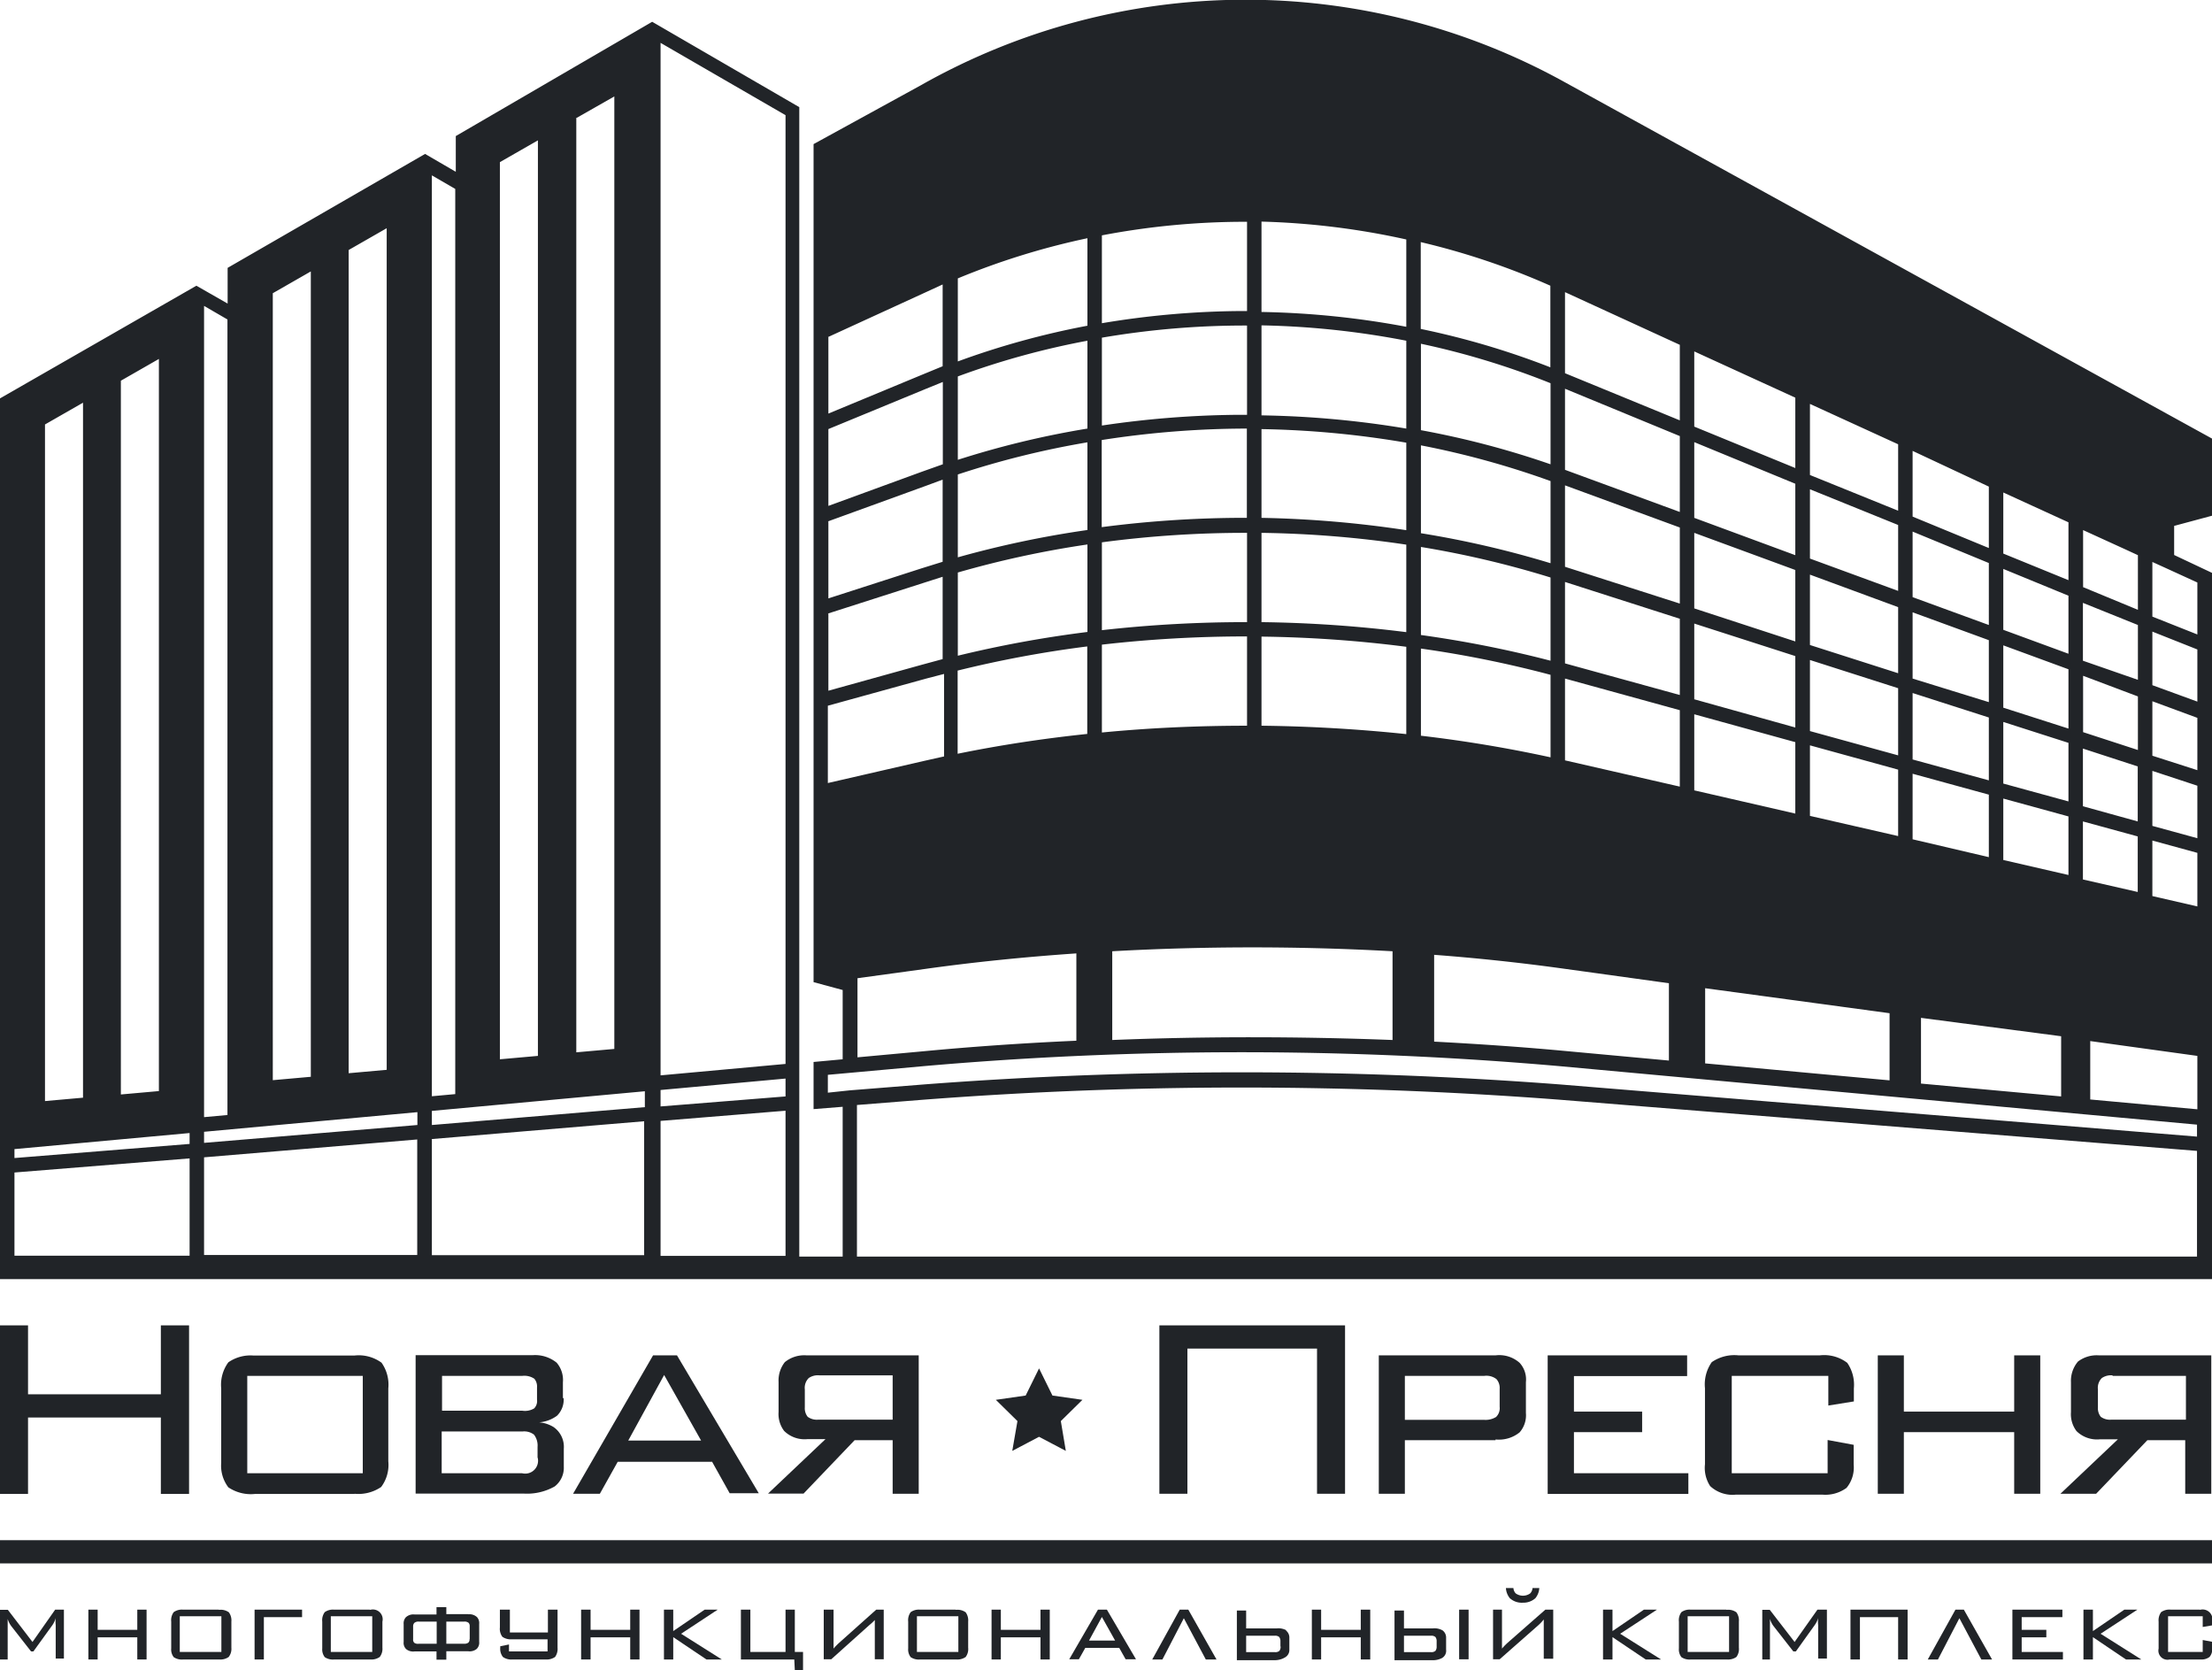 <svg id="Слой_1" data-name="Слой 1" xmlns="http://www.w3.org/2000/svg" xmlns:xlink="http://www.w3.org/1999/xlink" viewBox="0 0 123.9 93.54"><defs><style>.cls-1{fill:none;}.cls-2{fill:#212428;}.cls-3{clip-path:url(#clip-path);}</style><clipPath id="clip-path" transform="translate(0 0)"><rect class="cls-1" width="123.9" height="93.54"/></clipPath></defs><title>logo</title><polygon class="cls-2" points="9.01 74.22 9.01 78.08 1.57 78.08 1.57 74.22 0 74.22 0 83.66 1.57 83.66 1.57 79.38 9.01 79.38 9.01 83.66 10.59 83.66 10.59 74.22 9.01 74.22"/><g class="cls-3"><path class="cls-2" d="M13.85,77.05h6.47V82.5H13.85V77.05Zm6,6.6a2.26,2.26,0,0,0,1.5-.38,2.06,2.06,0,0,0,.4-1.44V77.75a2.13,2.13,0,0,0-.38-1.44,2.17,2.17,0,0,0-1.52-.4H14.2a2.17,2.17,0,0,0-1.41.38,2.13,2.13,0,0,0-.4,1.46v4.17a2,2,0,0,0,.4,1.37,2.25,2.25,0,0,0,1.5.37h5.59Z" transform="translate(0 0)"/><path class="cls-2" d="M30.12,81.64a0.72,0.72,0,0,1-.88.86h-4.5V80.16h4.55a0.9,0.9,0,0,1,.62.18,1,1,0,0,1,.2.69v0.6Zm-5.37-4.59h4.5a1,1,0,0,1,.68.16,0.67,0.67,0,0,1,.15.48v0.69a0.59,0.59,0,0,1-.16.49,1,1,0,0,1-.66.13h-4.5v-2Zm6.78,1.26v-0.9a1.49,1.49,0,0,0-.35-1.1,1.92,1.92,0,0,0-1.35-.42H23.28v7.75h6.05a3.14,3.14,0,0,0,1.74-.4,1.32,1.32,0,0,0,.51-1.11v-1A1.35,1.35,0,0,0,31,79.91a1.86,1.86,0,0,0-.8-0.26,1.93,1.93,0,0,0,1-.37,1.26,1.26,0,0,0,.37-1" transform="translate(0 0)"/><path class="cls-2" d="M37.2,77l2.07,3.67H35.19Zm2.67,4.83,1,1.79h1.63L37.92,75.9H36.58L32.1,83.65h1.5l1-1.79h5.28Z" transform="translate(0 0)"/><path class="cls-2" d="M45.84,79.5a0.87,0.87,0,0,1-.6-0.16,0.77,0.77,0,0,1-.16-0.53v-1a0.77,0.77,0,0,1,.22-0.64,0.9,0.9,0,0,1,.6-0.15H50V79.5H45.84ZM45,83.65l2.87-3H50v3h1.46V75.9H45.18a1.72,1.72,0,0,0-1.22.38,1.66,1.66,0,0,0-.35,1.11v1.68a1.57,1.57,0,0,0,.31,1.06,1.63,1.63,0,0,0,1.32.46h1l-3.22,3.05h2Z" transform="translate(0 0)"/><polygon class="cls-2" points="75.34 83.65 75.34 74.22 64.94 74.22 64.94 83.65 66.51 83.65 66.51 75.52 73.77 75.52 73.77 83.65 75.34 83.65"/><path class="cls-2" d="M78.69,77.05h4.44a0.92,0.92,0,0,1,.69.18,0.75,0.75,0,0,1,.18.55v1a0.69,0.69,0,0,1-.2.57,1.12,1.12,0,0,1-.68.16H78.69V77.05Zm5.08,3.56a1.84,1.84,0,0,0,1.35-.4,1.45,1.45,0,0,0,.35-1.08V77.4a1.38,1.38,0,0,0-.35-1.08,1.71,1.71,0,0,0-1.35-.42H77.23v7.75h1.46v-3h5.08Z" transform="translate(0 0)"/><polygon class="cls-2" points="94.5 77.06 94.5 75.9 86.69 75.9 86.69 83.66 94.57 83.66 94.57 82.5 88.16 82.5 88.16 80.2 91.98 80.2 91.98 79.05 88.16 79.05 88.16 77.06 94.5 77.06"/><path class="cls-2" d="M103.84,78.48V77.75a2.16,2.16,0,0,0-.37-1.43,2.13,2.13,0,0,0-1.54-.42H97.38a2.23,2.23,0,0,0-1.5.38,2.16,2.16,0,0,0-.38,1.46V82a1.86,1.86,0,0,0,.29,1.22,1.83,1.83,0,0,0,1.44.48h4.85a2,2,0,0,0,1.35-.38,1.79,1.79,0,0,0,.4-1.3V80.91l-1.46-.27V82.5H97V77.05h5.41v1.66Z" transform="translate(0 0)"/><polygon class="cls-2" points="105.18 75.9 105.18 83.65 106.64 83.65 106.64 80.2 112.82 80.2 112.82 83.65 114.28 83.65 114.28 75.9 112.82 75.9 112.82 79.05 106.64 79.05 106.64 75.9 105.18 75.9"/><path class="cls-2" d="M118.33,77.05h4.11V79.5h-4.17a0.87,0.87,0,0,1-.6-0.16,0.77,0.77,0,0,1-.16-0.53v-1a0.77,0.77,0,0,1,.22-0.64,0.91,0.91,0,0,1,.6-0.15m-1.94-.77A1.67,1.67,0,0,0,116,77.4v1.68a1.57,1.57,0,0,0,.31,1.06,1.63,1.63,0,0,0,1.32.46h1l-3.22,3.05h2l2.87-3h2.12v3h1.46V75.9h-6.29a1.73,1.73,0,0,0-1.22.38" transform="translate(0 0)"/><polygon class="cls-2" points="58.95 78.15 58.2 76.63 57.45 78.15 55.78 78.39 56.99 79.58 56.7 81.25 58.2 80.46 59.7 81.25 59.42 79.58 60.63 78.39 58.95 78.15"/><path class="cls-2" d="M1.82,91.95l-1.38-1.8H0v2.78H0.43V90.66a1.27,1.27,0,0,0,.2.4l1.11,1.42H1.87L2.94,91a1.34,1.34,0,0,0,.18-0.39,1.85,1.85,0,0,0,0,.39v1.88H3.58V90.14H3.09Z" transform="translate(0 0)"/><polygon class="cls-2" points="7.69 91.27 5.47 91.27 5.47 90.14 4.95 90.14 4.95 92.93 5.47 92.93 5.47 91.69 7.69 91.69 7.69 92.93 8.21 92.93 8.21 90.14 7.69 90.14 7.69 91.27"/><path class="cls-2" d="M12.4,92.51H10.07v-2H12.4v2Zm-0.16-2.37h-2a0.78,0.78,0,0,0-.51.14,0.76,0.76,0,0,0-.14.53v1.5a0.7,0.7,0,0,0,.14.49,0.81,0.81,0,0,0,.54.13h2a0.81,0.81,0,0,0,.54-0.14,0.74,0.74,0,0,0,.15-0.52V90.81a0.77,0.77,0,0,0-.14-0.52,0.78,0.78,0,0,0-.54-0.14" transform="translate(0 0)"/><polygon class="cls-2" points="14.26 92.93 14.78 92.93 14.78 90.56 16.92 90.56 16.92 90.14 14.26 90.14 14.26 92.93"/><path class="cls-2" d="M20.86,92.51H18.53v-2h2.32v2ZM20.7,90.14h-2a0.78,0.78,0,0,0-.51.14,0.76,0.76,0,0,0-.14.53v1.5a0.71,0.71,0,0,0,.14.49,0.81,0.81,0,0,0,.54.13h2a0.82,0.82,0,0,0,.54-0.14,0.74,0.74,0,0,0,.15-0.52V90.81a0.55,0.55,0,0,0-.68-0.66" transform="translate(0 0)"/><path class="cls-2" d="M26.3,91.79a0.24,0.24,0,0,1-.07.2,0.37,0.37,0,0,1-.23.06H25V90.81h1a0.35,0.35,0,0,1,.25.07,0.27,0.27,0,0,1,.06.19v0.72Zm-1.84.26h-1A0.37,0.37,0,0,1,23.21,92a0.24,0.24,0,0,1-.07-0.2V91.07a0.27,0.27,0,0,1,.07-0.19,0.35,0.35,0,0,1,.25-0.07h1v1.25Zm1.76-1.66H25V90H24.45v0.41H23.22a0.62,0.62,0,0,0-.49.16,0.5,0.5,0,0,0-.12.38v1a0.48,0.48,0,0,0,.14.4,0.62,0.62,0,0,0,.47.13h1.23v0.46H25V92.47h1.23a0.62,0.62,0,0,0,.47-0.13,0.48,0.48,0,0,0,.14-0.4v-1a0.49,0.49,0,0,0-.12-0.38,0.62,0.62,0,0,0-.48-0.16" transform="translate(0 0)"/><path class="cls-2" d="M30.69,91.42H28.56V90.14H28v1a0.74,0.74,0,0,0,.14.52,0.81,0.81,0,0,0,.53.14h2v0.68H28.51V92.09l-0.49.1v0.08a0.74,0.74,0,0,0,.15.52,0.81,0.81,0,0,0,.54.14h1.84a0.83,0.83,0,0,0,.54-0.14,0.77,0.77,0,0,0,.14-0.52V90.14H30.69v1.27Z" transform="translate(0 0)"/><polygon class="cls-2" points="35.3 91.27 33.08 91.27 33.08 90.14 32.55 90.14 32.55 92.93 33.08 92.93 33.08 91.69 35.3 91.69 35.3 92.93 35.82 92.93 35.82 90.14 35.3 90.14 35.3 91.27"/><polygon class="cls-2" points="40.2 90.14 39.47 90.14 37.71 91.34 37.71 90.14 37.19 90.14 37.19 92.93 37.71 92.93 37.71 91.68 39.57 92.93 40.43 92.93 38.15 91.49 40.2 90.14"/><polygon class="cls-2" points="44.52 90.14 44 90.14 44 92.51 42.03 92.51 42.03 90.14 41.5 90.14 41.5 92.93 44.49 92.93 44.52 93.54 44.98 93.54 44.98 92.51 44.52 92.51 44.52 90.14"/><path class="cls-2" d="M47,92a3.62,3.62,0,0,0-.31.32c0-.18,0-0.34,0-0.45V90.14H46.14v2.78h0.42L48.7,91A2.6,2.6,0,0,0,49,90.72c0,0.09,0,.32,0,0.43v1.77H49.5V90.14H49.08Z" transform="translate(0 0)"/><path class="cls-2" d="M53.68,92.51H51.36v-2h2.32v2Zm-0.16-2.37h-2a0.78,0.78,0,0,0-.51.14,0.76,0.76,0,0,0-.14.53v1.5a0.7,0.7,0,0,0,.14.49,0.81,0.81,0,0,0,.54.13h2a0.81,0.81,0,0,0,.54-0.14,0.74,0.74,0,0,0,.14-0.52V90.81a0.77,0.77,0,0,0-.14-0.52,0.78,0.78,0,0,0-.54-0.14" transform="translate(0 0)"/><polygon class="cls-2" points="58.28 91.27 56.06 91.27 56.06 90.14 55.54 90.14 55.54 92.93 56.06 92.93 56.06 91.69 58.28 91.69 58.28 92.93 58.8 92.93 58.8 90.14 58.28 90.14 58.28 91.27"/><path class="cls-2" d="M61,91.87l0.72-1.32,0.74,1.32H61Zm0.5-1.73-1.61,2.78h0.54l0.36-.64h1.9l0.36,0.64h0.58L62,90.14H61.53Z" transform="translate(0 0)"/><polygon class="cls-2" points="66.08 90.14 64.54 92.93 65.11 92.93 66.31 90.62 67.54 92.93 68.14 92.93 66.56 90.14 66.08 90.14"/><path class="cls-2" d="M71.73,92.2a0.38,0.38,0,0,1-.07.25,0.34,0.34,0,0,1-.24.07H69.8V91.6h1.61a0.34,0.34,0,0,1,.24.07,0.38,0.38,0,0,1,.07.25V92.2Zm0.33-.9a0.92,0.92,0,0,0-.55-0.11H69.8v-1H69.28v2.78h2.17A1.12,1.12,0,0,0,72,92.8a0.47,0.47,0,0,0,.22-0.42V91.73a0.5,0.5,0,0,0-.2-0.43" transform="translate(0 0)"/><polygon class="cls-2" points="76.22 91.27 74 91.27 74 90.14 73.48 90.14 73.48 92.93 74 92.93 74 91.69 76.22 91.69 76.22 92.93 76.75 92.93 76.75 90.14 76.22 90.14 76.22 91.27"/><rect class="cls-2" x="81.73" y="90.14" width="0.53" height="2.78"/><path class="cls-2" d="M80.47,92.2a0.38,0.38,0,0,1-.07.25,0.34,0.34,0,0,1-.24.07H78.64V91.6h1.52a0.34,0.34,0,0,1,.24.07,0.38,0.38,0,0,1,.07.25V92.2Zm0.33-.9a0.92,0.92,0,0,0-.55-0.11H78.64v-1H78.11v2.78h2.07a1.12,1.12,0,0,0,.59-0.12A0.47,0.47,0,0,0,81,92.38V91.73a0.5,0.5,0,0,0-.2-0.43" transform="translate(0 0)"/><path class="cls-2" d="M84.44,92a3.62,3.62,0,0,0-.31.32c0-.18,0-0.34,0-0.45V90.14H83.63v2.78H84L86.18,91a2.6,2.6,0,0,0,.29-0.31c0,0.09,0,.32,0,0.43v1.77H87V90.14H86.56Z" transform="translate(0 0)"/><path class="cls-2" d="M85.3,89.75A1,1,0,0,0,86,89.5a1,1,0,0,0,.22-0.57H85.84a0.47,0.47,0,0,1-.13.3,0.7,0.7,0,0,1-.81,0,0.48,0.48,0,0,1-.13-0.3H84.35a1,1,0,0,0,.22.57,1,1,0,0,0,.74.25" transform="translate(0 0)"/><polygon class="cls-2" points="92.81 90.14 92.08 90.14 90.32 91.34 90.32 90.14 89.79 90.14 89.79 92.93 90.32 92.93 90.32 91.68 92.18 92.93 93.04 92.93 90.75 91.49 92.81 90.14"/><path class="cls-2" d="M96.85,92.51H94.53v-2h2.32v2Zm-0.16-2.37h-2a0.78,0.78,0,0,0-.51.14,0.76,0.76,0,0,0-.14.53v1.5a0.7,0.7,0,0,0,.14.49,0.81,0.81,0,0,0,.54.13h2a0.81,0.81,0,0,0,.54-0.14,0.74,0.74,0,0,0,.14-0.52V90.81a0.77,0.77,0,0,0-.14-0.52,0.78,0.78,0,0,0-.54-0.14" transform="translate(0 0)"/><path class="cls-2" d="M100.52,91.95l-1.39-1.8H98.71v2.78h0.43V90.66a1.25,1.25,0,0,0,.2.4l1.11,1.42h0.14L101.65,91a1.35,1.35,0,0,0,.19-0.39,1.77,1.77,0,0,0,0,.39v1.88h0.49V90.14H101.8Z" transform="translate(0 0)"/><polygon class="cls-2" points="103.65 92.93 104.18 92.93 104.18 90.56 106.32 90.56 106.32 92.93 106.85 92.93 106.85 90.14 103.65 90.14 103.65 92.93"/><polygon class="cls-2" points="109.53 90.14 107.98 92.93 108.55 92.93 109.75 90.62 110.98 92.93 111.58 92.93 110 90.14 109.53 90.14"/><polygon class="cls-2" points="113.24 91.69 114.62 91.69 114.62 91.27 113.24 91.27 113.24 90.56 115.52 90.56 115.52 90.14 112.72 90.14 112.72 92.93 115.55 92.93 115.55 92.51 113.24 92.51 113.24 91.69"/><polygon class="cls-2" points="119.72 90.14 118.99 90.14 117.23 91.34 117.23 90.14 116.7 90.14 116.7 92.93 117.23 92.93 117.23 91.68 119.08 92.93 119.94 92.93 117.66 91.49 119.72 90.14"/><path class="cls-2" d="M123.22,90.14h-1.63a0.8,0.8,0,0,0-.54.14,0.78,0.78,0,0,0-.14.53v1.51a0.51,0.51,0,0,0,.62.61h1.74a0.73,0.73,0,0,0,.49-0.14,0.64,0.64,0,0,0,.15-0.47V91.94l-0.53-.1v0.67h-1.94v-2h1.94v0.6l0.53-.09V90.81a0.55,0.55,0,0,0-.68-0.66" transform="translate(0 0)"/><path class="cls-2" d="M0.81,65.66l9.81-.79v5.45H0.81V65.66Zm0-1.31,9.81-.9v0.61l-9.81.79v-0.5ZM2.52,23.77l2.13-1.22V61.47l-2.13.19V23.77Zm4.25-2.45L8.9,20.1v41l-2.13.19V21.32Zm4.66-4.19,1.31,0.76V62.44l-1.31.12V17.14ZM23.38,62.28V63L11.43,64V63.38Zm-8.1-45.86,2.13-1.22V60.3l-2.13.19V16.42ZM19.53,14l2.13-1.22V59.91l-2.13.19V14Zm4.66-4.18,1.31,0.76V61.27l-1.31.12V9.79ZM36.12,61.11V62L24.19,63V62.21ZM28,9.08l2.13-1.22V59.13L28,59.32V9.08Zm4.25-2.45L34.41,5.4V58.74l-2.13.19V6.63Zm-8.1,57.16,11.93-1v7.5H24.19V63.79ZM11.43,70.33V64.81l11.94-1v6.47H11.43ZM44,62.2v8.13h-7V62.77Zm-7-1.16,7-.64v1l-7,.56V61Zm0-58.64,7,4.05V59.58l-7,.64V2.4ZM48,61.88l3.77-.3a233.09,233.09,0,0,1,35.54,0l35.75,2.87v5.92H48V61.88Zm-1.63-.69v-1l1.33-.12,4.08-.37a204,204,0,0,1,35.53,0l35.75,3.28v0.67L87.4,60.73a233.92,233.92,0,0,0-35.67,0l-4.14.33Zm0-17.34V39.52L51.88,38l1-.26v4.62l-1.16.26Zm0-9.49,5.49-1.76,0.94-.3v4.61l-1.18.32L46.4,38.68V34.36Zm0-5.16,5.51-2,0.92-.34v4.6l-1.19.37L46.4,33.51V29.2Zm0-5.16,5.53-2.28,0.91-.37V26l-1.21.43L46.4,28.33V24Zm0-5.16,5.54-2.54,0.89-.41v4.58L51.61,21,46.4,23.16V18.88ZM60.29,53.39v4.89c-2.94.13-5.82,0.33-8.56,0.59l-3.7.34V54.78l3.79-.52c2.71-.38,5.56-0.67,8.47-0.87M53.65,37.55A63.39,63.39,0,0,1,60.9,36.2v4.9c-2.48.26-4.91,0.63-7.26,1.11V37.55Zm0-5.49a55.26,55.26,0,0,1,7.26-1.57v4.9a64.42,64.42,0,0,0-7.26,1.33V32.06Zm0-5.49a49.28,49.28,0,0,1,7.26-1.8v4.91a56.35,56.35,0,0,0-7.26,1.53V26.57Zm0-5.49a44.7,44.7,0,0,1,7.26-2V24a50.31,50.31,0,0,0-7.26,1.75V21.08Zm0-5.49a41.26,41.26,0,0,1,7.26-2.25v4.9a45.63,45.63,0,0,0-7.26,2V15.59ZM61.72,36.1a70.82,70.82,0,0,1,8.13-.46v5c-2.73,0-5.45.12-8.13,0.38V36.1Zm0-5.73a60.77,60.77,0,0,1,8.13-.53v5a71.51,71.51,0,0,0-8.13.45V30.37Zm0-5.73A53.13,53.13,0,0,1,69.84,24v5h-0.6a62.06,62.06,0,0,0-7.53.52V24.64Zm0-5.73a47.34,47.34,0,0,1,8.13-.68v5h-0.6a54.46,54.46,0,0,0-7.53.6V18.91Zm0-5.73a42.72,42.72,0,0,1,8.13-.76v5h-0.6a48.67,48.67,0,0,0-7.53.68V13.17ZM78,53.32v4.92c-5.17-.2-10.51-0.21-15.7,0V53.27a142.23,142.23,0,0,1,15.7,0M70.66,35.65a70.19,70.19,0,0,1,8.11.57v4.89c-2.67-.28-5.39-0.44-8.11-0.47v-5Zm0-5.81a60.32,60.32,0,0,1,8.11.66V35.4a71.35,71.35,0,0,0-8.11-.56v-5Zm0-5.81a53.07,53.07,0,0,1,8.11.76v4.9A61.25,61.25,0,0,0,70.66,29V24Zm0-5.81a47.12,47.12,0,0,1,8.11.86V24a54,54,0,0,0-8.11-.74v-5Zm0-5.81a42.59,42.59,0,0,1,8.11,1v4.89a48.23,48.23,0,0,0-8.11-.83v-5Zm8.93,23.91a62,62,0,0,1,7.26,1.47v4.62c-2.34-.51-4.77-0.92-7.26-1.21V36.33Zm0-5.69a54.14,54.14,0,0,1,7.26,1.71V37a63.14,63.14,0,0,0-7.26-1.44V30.64Zm0-5.69a48.45,48.45,0,0,1,7.26,2v4.6a54.93,54.93,0,0,0-7.26-1.68V24.94Zm0-5.69a44.21,44.21,0,0,1,7.26,2.21V26a49.24,49.24,0,0,0-7.26-1.91V19.25Zm0-5.69A41,41,0,0,1,86.84,16v4.57a44.94,44.94,0,0,0-7.26-2.15V13.55Zm13.89,41.5v4.33l-6.07-.56c-2.28-.21-4.65-0.37-7.08-0.5V53.47c2.39,0.18,4.73.43,7,.74ZM87.66,38l6.43,1.77v4.28l-6.43-1.47V38Zm0-5.41,6.43,2.06v4.27l-6.43-1.77V32.6Zm0-5.41,6.43,2.36v4.26l-6.43-2.06V27.19Zm0-5.41,6.43,2.65v4.25l-6.43-2.36V21.78Zm0-5.41,6.43,2.95v4.23L87.66,20.9V16.37ZM94.9,40l5.66,1.56v4l-5.66-1.3V40Zm0-5.08,5.66,1.82v4L94.9,39.16V34.93Zm0-5.08,5.66,2.08v4L94.9,34.07V29.85Zm0-5.08,5.66,2.33v4L94.9,29V24.77Zm0-5.08,5.66,2.59v3.94L94.9,23.89v-4.2Zm10.94,37.06v3.76l-10.33-.95V55.34Zm-4.46-15,4.94,1.36v3.72l-4.94-1.13V41.79Zm0-4.78,4.94,1.58V42.3l-4.94-1.36V37Zm0-4.78L106.32,34v3.7l-4.94-1.58V32.22Zm0-4.78,4.94,2v3.69l-4.94-1.81V27.44Zm0-4.78,4.94,2.26V28.6l-4.94-2v-3.9Zm5.75,20.71,4.27,1.17V48l-4.27-1V43.37Zm0-4.52,4.27,1.37V43.7l-4.27-1.17V38.85Zm0-4.52,4.27,1.56v3.47L107.13,38V34.33Zm0-4.52,4.27,1.76V35l-4.27-1.56V29.82Zm0-4.52,4.27,2v3.44l-4.27-1.76V25.3Zm8.32,32.78V61.4l-7.85-.72V57Zm-3.24-13.31,3.65,1v3.28l-3.65-.84V44.77Zm0-4.29,3.65,1.17v3.28l-3.65-1V40.48Zm0-4.29,3.65,1.34V40.8l-3.65-1.17V36.2Zm0-4.28,3.65,1.5v3.25l-3.65-1.34V31.91Zm0-4.28,3.65,1.67v3.24L112.21,31v-3.4ZM116.67,46l3.07,0.84v3.11l-3.07-.7V46Zm0-4.08,3.07,1V46l-3.07-.85V41.91Zm0-4.08L119.75,39V42l-3.07-1V37.83Zm0-4.08L119.75,35v3.07L116.67,37V33.75Zm0-4.08,2.41,1.1,0.67,0.31v3.06l-3.07-1.27v-3.2Zm3.89,17.39,2.52,0.69v3l-2.52-.58V47.06Zm0-3.9L123.08,44v2.94l-2.52-.69V43.16Zm0-3.9,2.52,0.93v2.93l-2.52-.81v-3Zm0-3.9,2.52,1v2.92l-2.52-.92v-3Zm0-3.9,0.64,0.29,1.88,0.86v2.91l-2.52-1v-3Zm2.52,30.65-6-.55V58.3l6,0.83v3Zm0.82,8.23V32.08l-2.12-1V29.45l2.12-.57V24.56l-36.33-20a36.92,36.92,0,0,0-36,.22l-6,3.29V55l1.63,0.44v3.88l-1.63.15v2.64l1.63-.13v8.39H44.77V6L36.53,1.22l-11,6.4v2l-1.72-1L12.75,15v2L11,16,0,22.31V71.63H123.9v-1.3Z" transform="translate(0 0)"/><rect class="cls-2" y="86.25" width="123.9" height="1.3"/></g></svg>